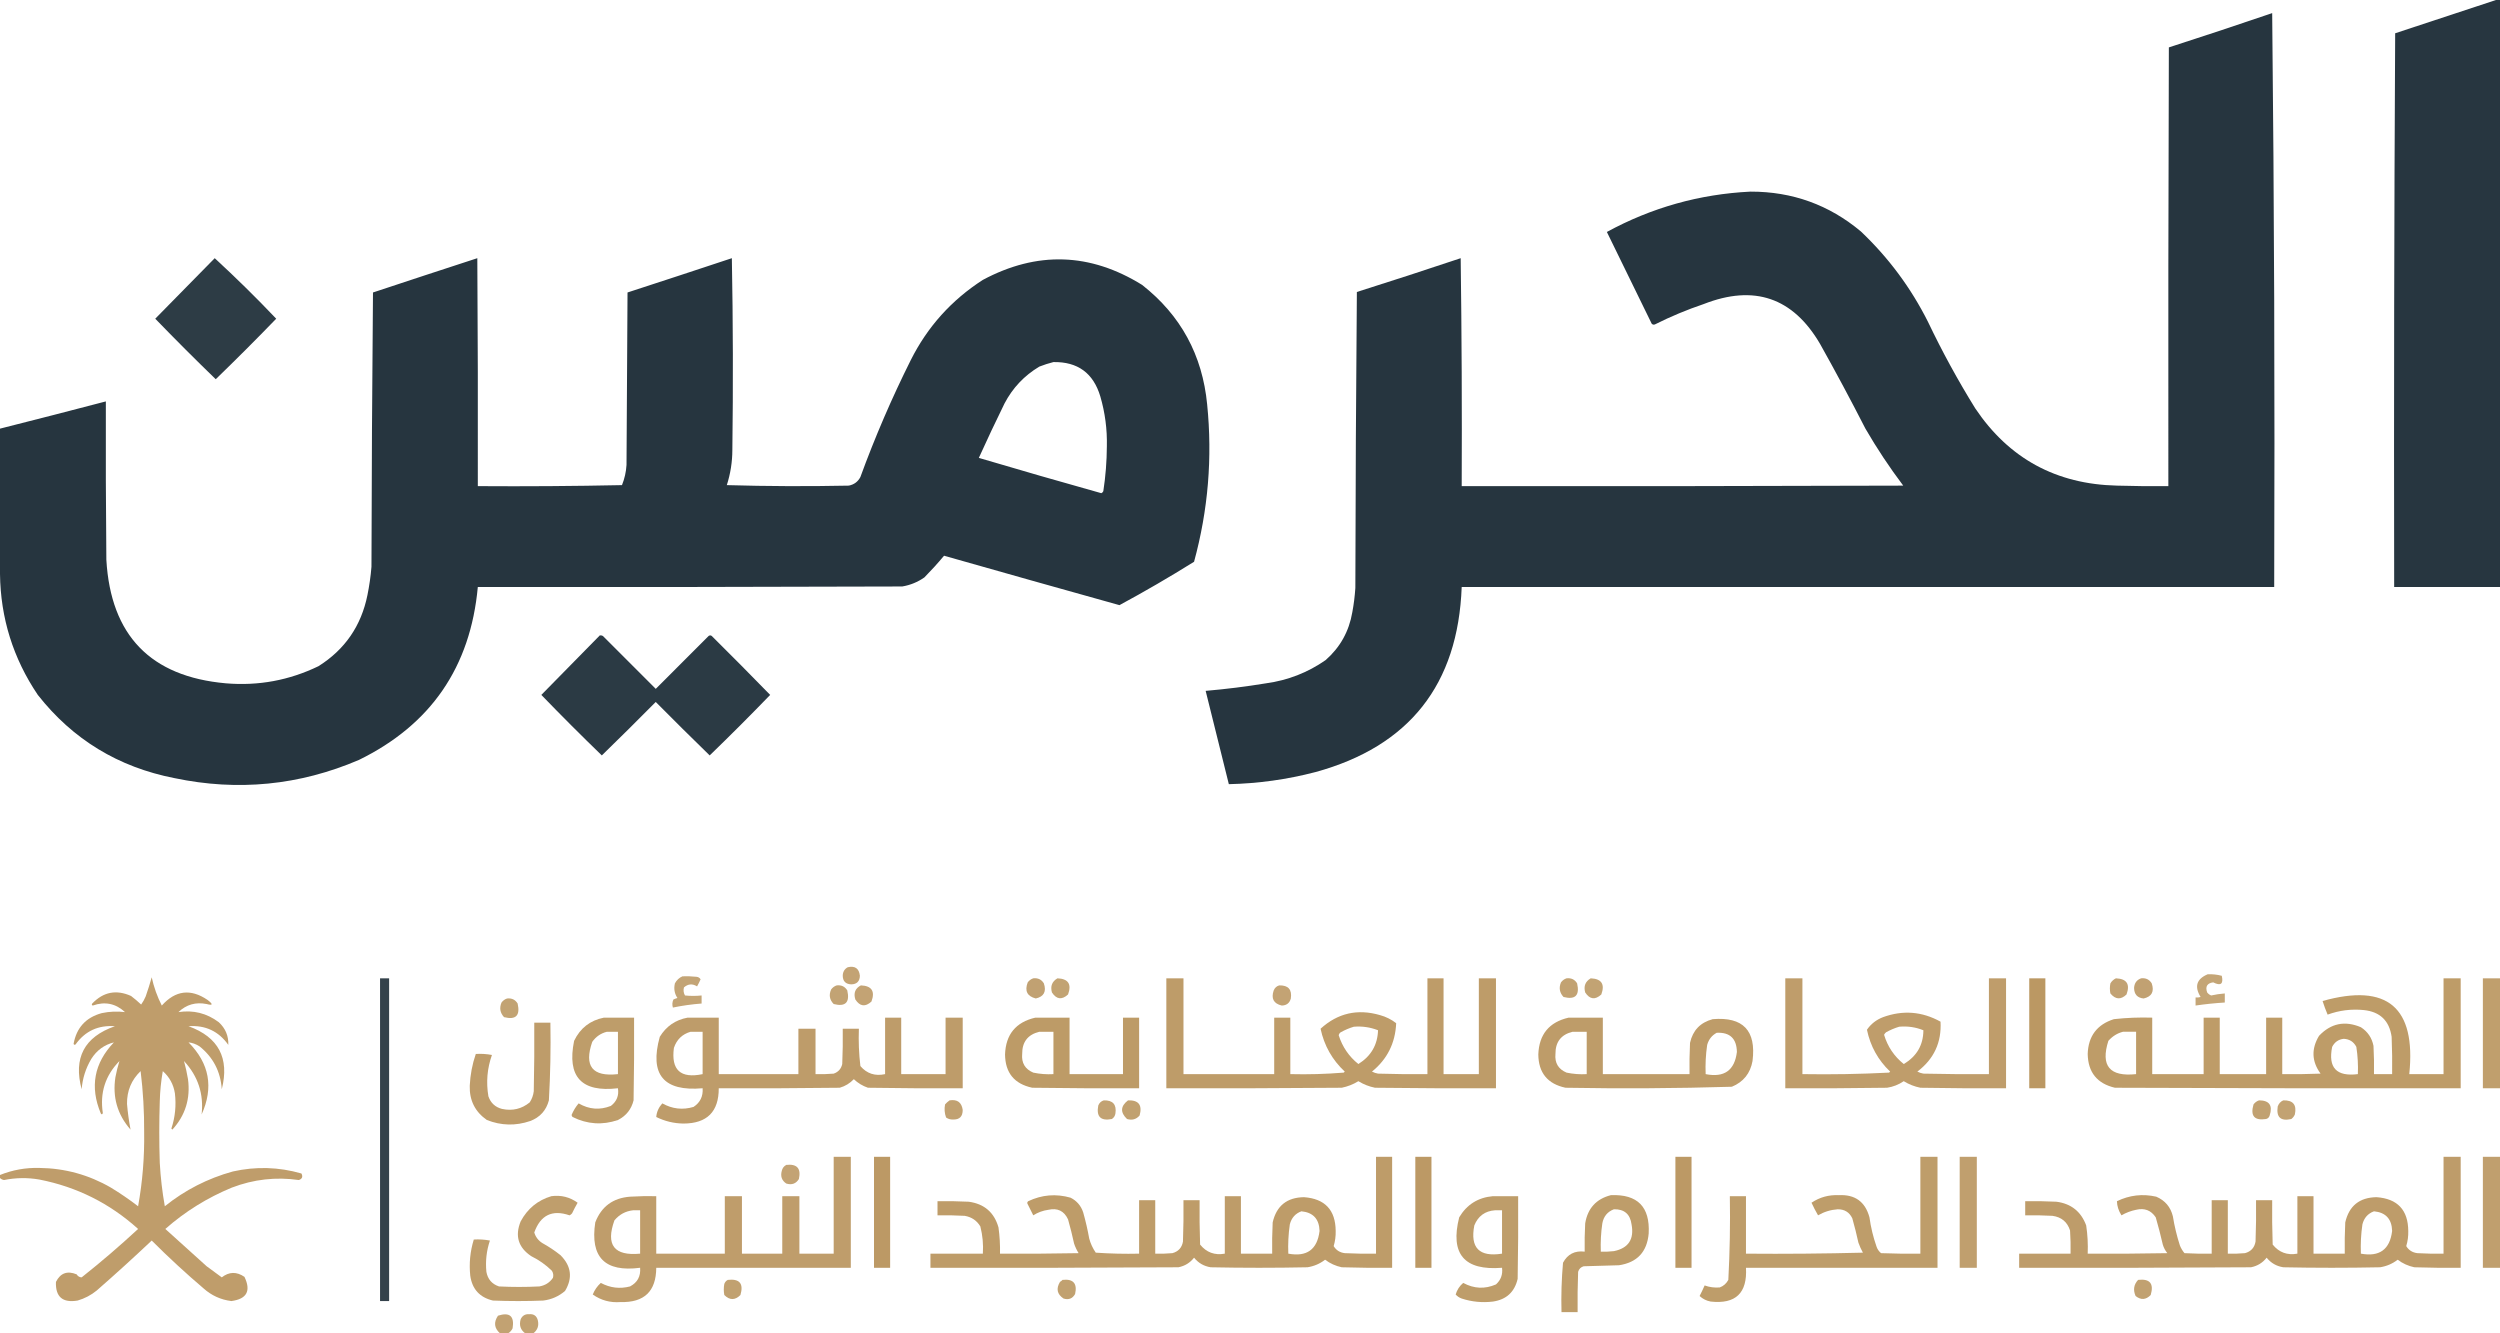 <svg width="225" height="120" viewBox="0 0 225 120" fill="none" xmlns="http://www.w3.org/2000/svg">
<g clip-path="url(#clip0_377_44401)">
<path opacity="0.987" fill-rule="evenodd" clip-rule="evenodd" d="M224.638 0C224.759 0 224.88 0 225.001 0C225.001 17.61 225.001 35.219 225.001 52.829C221.825 52.829 218.65 52.829 215.475 52.829C215.445 36.218 215.475 19.607 215.565 2.995C218.599 1.994 221.623 0.995 224.638 0Z" fill="#25343E"/>
<path opacity="0.99" fill-rule="evenodd" clip-rule="evenodd" d="M204.497 1.18C204.678 18.366 204.739 35.582 204.678 52.829C180.303 52.829 155.928 52.829 131.553 52.829C131.222 61.614 126.837 67.166 118.398 69.485C115.838 70.154 113.237 70.517 110.595 70.575C109.906 67.777 109.21 64.978 108.509 62.178C110.331 62.021 112.146 61.794 113.952 61.497C115.912 61.227 117.697 60.531 119.305 59.41C120.613 58.263 121.414 56.825 121.709 55.098C121.843 54.377 121.933 53.651 121.982 52.919C121.997 44.033 122.042 35.152 122.118 26.278C125.241 25.292 128.357 24.278 131.462 23.237C131.553 30.075 131.583 36.913 131.553 43.752C144.799 43.767 158.045 43.752 171.291 43.706C170.055 42.067 168.921 40.357 167.889 38.578C166.574 36.007 165.213 33.465 163.806 30.953C161.365 26.78 157.872 25.585 153.327 27.367C151.834 27.872 150.382 28.477 148.973 29.183C148.856 29.245 148.75 29.23 148.655 29.137C147.31 26.384 145.963 23.631 144.618 20.877C148.648 18.681 152.957 17.471 157.546 17.246C161.307 17.239 164.618 18.434 167.481 20.832C169.967 23.192 171.978 25.9 173.514 28.956C174.797 31.645 176.218 34.247 177.778 36.762C180.805 41.266 185.055 43.58 190.525 43.706C192.067 43.752 193.61 43.767 195.152 43.752C195.137 30.59 195.152 17.428 195.197 4.266C198.314 3.262 201.413 2.233 204.497 1.18Z" fill="#25343E"/>
<path opacity="0.958" fill-rule="evenodd" clip-rule="evenodd" d="M19.325 23.237C21.224 24.986 23.069 26.801 24.859 28.684C23.075 30.529 21.26 32.345 19.416 34.13C17.571 32.345 15.757 30.529 13.972 28.684C15.758 26.866 17.543 25.051 19.325 23.237Z" fill="#25343E"/>
<path opacity="0.989" fill-rule="evenodd" clip-rule="evenodd" d="M0 51.649C0 47.292 0 42.935 0 38.578C3.179 37.775 6.355 36.958 9.526 36.127C9.511 40.877 9.526 45.628 9.572 50.378C9.966 57.187 13.55 60.893 20.323 61.498C23.251 61.746 26.033 61.231 28.669 59.954C31.044 58.458 32.511 56.325 33.07 53.555C33.241 52.715 33.362 51.868 33.432 51.013C33.448 42.783 33.493 34.553 33.569 26.323C36.698 25.285 39.828 24.256 42.959 23.237C43.004 30.075 43.019 36.913 43.004 43.752C47.329 43.782 51.654 43.752 55.978 43.661C56.212 43.079 56.348 42.474 56.386 41.846C56.416 36.672 56.447 31.497 56.477 26.323C59.608 25.305 62.738 24.276 65.867 23.237C65.973 28.986 65.988 34.735 65.912 40.484C65.911 41.571 65.744 42.63 65.413 43.661C69.072 43.767 72.731 43.782 76.391 43.706C76.864 43.614 77.212 43.357 77.434 42.935C78.747 39.34 80.259 35.831 81.971 32.405C83.476 29.408 85.638 27.003 88.458 25.189C93.33 22.586 98.108 22.737 102.792 25.643C106.266 28.372 108.217 31.957 108.644 36.399C109.127 41.19 108.734 45.91 107.465 50.559C105.266 51.932 103.028 53.233 100.751 54.463C95.485 52.994 90.223 51.512 84.965 50.015C84.409 50.682 83.819 51.333 83.196 51.967C82.593 52.389 81.927 52.661 81.2 52.783C68.468 52.829 55.736 52.844 43.004 52.829C42.339 60.04 38.771 65.229 32.298 68.396C26.942 70.686 21.408 71.231 15.696 70.03C10.649 69.043 6.551 66.547 3.402 62.541C1.181 59.249 0.047 55.618 0 51.649ZM94.808 32.587C96.993 32.549 98.399 33.577 99.027 35.673C99.455 37.139 99.652 38.637 99.617 40.166C99.61 41.52 99.504 42.867 99.299 44.206C99.264 44.29 99.204 44.35 99.118 44.387C95.434 43.355 91.759 42.296 88.095 41.21C88.84 39.565 89.611 37.931 90.408 36.308C91.14 34.911 92.184 33.806 93.538 32.995C93.963 32.829 94.387 32.693 94.808 32.587Z" fill="#25343E"/>
<path opacity="0.966" fill-rule="evenodd" clip-rule="evenodd" d="M53.982 57.186C54.078 57.173 54.169 57.188 54.255 57.232C55.842 58.82 57.43 60.409 59.018 61.997C60.605 60.409 62.193 58.82 63.781 57.232C63.871 57.171 63.962 57.171 64.053 57.232C65.823 58.988 67.577 60.758 69.315 62.542C67.531 64.388 65.716 66.203 63.871 67.988C62.24 66.401 60.622 64.797 59.018 63.177C57.413 64.797 55.796 66.401 54.164 67.988C52.319 66.203 50.505 64.388 48.72 62.542C50.476 60.755 52.23 58.97 53.982 57.186Z" fill="#25343E"/>
<path opacity="0.869" fill-rule="evenodd" clip-rule="evenodd" d="M76.301 87.05C76.955 86.903 77.318 87.16 77.39 87.821C77.373 88.322 77.116 88.579 76.618 88.593C76.099 88.572 75.842 88.3 75.847 87.776C75.868 87.442 76.019 87.2 76.301 87.05Z" fill="#BA9660"/>
<path opacity="0.859" fill-rule="evenodd" clip-rule="evenodd" d="M198.69 87.685C199.121 87.665 199.544 87.71 199.96 87.822C200.127 88.562 199.87 88.759 199.189 88.412C198.641 88.487 198.459 88.79 198.644 89.319C198.741 89.446 198.861 89.537 199.007 89.592C199.411 89.501 199.819 89.441 200.232 89.41C200.232 89.682 200.232 89.955 200.232 90.227C199.351 90.281 198.474 90.371 197.601 90.499C197.601 90.257 197.601 90.015 197.601 89.773C197.755 89.788 197.907 89.773 198.055 89.728C197.476 88.789 197.688 88.108 198.69 87.685Z" fill="#BA9660"/>
<path opacity="0.867" fill-rule="evenodd" clip-rule="evenodd" d="M61.421 87.867C61.846 87.852 62.269 87.867 62.691 87.912C62.853 87.93 62.974 88.006 63.054 88.139C62.957 88.358 62.851 88.57 62.737 88.775C62.32 88.514 61.927 88.545 61.557 88.865C61.489 89.12 61.519 89.362 61.648 89.592C62.139 89.644 62.638 89.644 63.145 89.592C63.145 89.834 63.145 90.076 63.145 90.318C62.272 90.384 61.41 90.505 60.559 90.681C60.485 90.433 60.5 90.191 60.605 89.955C60.722 89.9 60.843 89.855 60.968 89.819C60.703 89.422 60.627 88.983 60.741 88.502C60.899 88.208 61.126 87.996 61.421 87.867Z" fill="#BA9660"/>
<path opacity="0.928" fill-rule="evenodd" clip-rule="evenodd" d="M0 106.022C0 105.931 0 105.84 0 105.749C1.126 105.294 2.306 105.082 3.538 105.114C5.839 105.14 7.987 105.73 9.98 106.884C10.828 107.399 11.644 107.959 12.429 108.563C12.827 106.359 13.008 104.135 12.974 101.891C12.985 100.053 12.879 98.222 12.656 96.4C11.825 97.197 11.417 98.18 11.431 99.35C11.498 100.133 11.604 100.905 11.749 101.665C10.564 100.311 10.11 98.738 10.388 96.944C10.483 96.442 10.604 95.959 10.751 95.492C9.477 96.793 8.978 98.35 9.254 100.167C9.211 100.313 9.151 100.327 9.073 100.212C8.072 97.82 8.465 95.687 10.252 93.813C9.385 94.03 8.704 94.529 8.211 95.311C7.714 96.152 7.426 97.06 7.349 98.034C6.589 95.212 7.587 93.32 10.343 92.36C8.846 92.248 7.666 92.793 6.804 93.994C6.729 94.057 6.668 94.041 6.623 93.949C6.886 92.491 7.733 91.568 9.163 91.18C9.857 91.034 10.553 91.004 11.25 91.09C10.407 90.309 9.439 90.112 8.347 90.5C8.254 90.454 8.239 90.394 8.301 90.318C9.303 89.27 10.468 89.043 11.794 89.637C12.11 89.877 12.413 90.135 12.702 90.409C12.862 90.189 12.998 89.947 13.11 89.683C13.31 89.112 13.492 88.537 13.654 87.958C13.849 88.845 14.151 89.692 14.562 90.5C15.79 89.125 17.166 88.959 18.689 90C19.197 90.394 19.167 90.515 18.599 90.364C17.619 90.166 16.772 90.408 16.058 91.09C17.4 90.886 18.61 91.189 19.688 91.997C20.289 92.55 20.576 93.231 20.549 94.04C19.675 92.808 18.48 92.248 16.966 92.36C19.67 93.339 20.668 95.231 19.96 98.034C19.854 96.444 19.188 95.159 17.964 94.176C17.65 93.972 17.318 93.852 16.966 93.813C18.851 95.706 19.244 97.869 18.145 100.303C18.35 98.451 17.82 96.847 16.558 95.492C16.705 96.021 16.826 96.566 16.92 97.126C17.151 98.869 16.682 100.382 15.514 101.665C15.484 101.635 15.454 101.604 15.423 101.574C15.765 100.542 15.87 99.483 15.741 98.397C15.615 97.599 15.252 96.933 14.652 96.4C14.494 97.297 14.403 98.204 14.38 99.123C14.319 100.968 14.319 102.815 14.38 104.66C14.452 105.971 14.603 107.272 14.834 108.563C16.651 107.102 18.693 106.058 20.958 105.432C23.03 104.967 25.087 105.027 27.127 105.613C27.276 105.898 27.2 106.095 26.9 106.203C24.834 105.908 22.823 106.135 20.867 106.884C18.658 107.795 16.662 109.036 14.879 110.606C16.119 111.725 17.359 112.845 18.599 113.964C19.052 114.297 19.506 114.629 19.96 114.963C20.615 114.449 21.295 114.433 22.001 114.917C22.609 116.183 22.216 116.909 20.822 117.096C19.872 116.976 19.04 116.598 18.327 115.961C16.715 114.59 15.157 113.153 13.654 111.649C12.033 113.181 10.385 114.678 8.71 116.143C8.199 116.561 7.625 116.863 6.986 117.05C5.634 117.277 4.984 116.717 5.035 115.371C5.436 114.574 6.056 114.347 6.895 114.69C7.01 114.87 7.161 114.961 7.349 114.963C9.096 113.578 10.789 112.126 12.429 110.606C9.884 108.304 6.92 106.821 3.538 106.158C2.477 105.975 1.418 105.99 0.363 106.203C0.22 106.18 0.099 106.12 0 106.022Z" fill="#BA9660"/>
<path opacity="0.929" fill-rule="evenodd" clip-rule="evenodd" d="M34.204 88.048C34.476 88.048 34.749 88.048 35.021 88.048C35.021 97.731 35.021 107.412 35.021 117.095C34.749 117.095 34.476 117.095 34.204 117.095C34.204 107.412 34.204 97.731 34.204 88.048Z" fill="#25343E"/>
<path opacity="0.883" fill-rule="evenodd" clip-rule="evenodd" d="M92.994 88.048C93.416 88.001 93.733 88.153 93.947 88.502C94.195 89.24 93.953 89.694 93.221 89.864C92.443 89.664 92.201 89.18 92.495 88.411C92.631 88.233 92.797 88.112 92.994 88.048Z" fill="#BA9660"/>
<path opacity="0.877" fill-rule="evenodd" clip-rule="evenodd" d="M95.172 88.048C96.147 88.091 96.464 88.575 96.125 89.5C95.57 90.012 95.086 89.951 94.673 89.319C94.518 88.754 94.684 88.33 95.172 88.048Z" fill="#BA9660"/>
<path opacity="0.941" fill-rule="evenodd" clip-rule="evenodd" d="M104.97 88.048C105.485 88.048 105.998 88.048 106.513 88.048C106.513 90.923 106.513 93.796 106.513 96.671C109.234 96.671 111.956 96.671 114.678 96.671C114.678 94.976 114.678 93.283 114.678 91.588C115.161 91.588 115.646 91.588 116.129 91.588C116.129 93.283 116.129 94.976 116.129 96.671C117.737 96.711 119.34 96.666 120.938 96.535C120.968 96.505 120.999 96.474 121.029 96.444C119.902 95.39 119.176 94.105 118.851 92.586C120.393 91.18 122.177 90.771 124.204 91.361C124.741 91.509 125.225 91.75 125.656 92.087C125.579 93.875 124.853 95.328 123.478 96.444C123.65 96.532 123.831 96.593 124.023 96.626C125.504 96.671 126.986 96.687 128.468 96.671C128.468 93.796 128.468 90.923 128.468 88.048C128.952 88.048 129.436 88.048 129.92 88.048C129.92 90.923 129.92 93.796 129.92 96.671C130.979 96.671 132.036 96.671 133.095 96.671C133.095 93.796 133.095 90.923 133.095 88.048C133.61 88.048 134.123 88.048 134.638 88.048C134.638 91.346 134.638 94.644 134.638 97.942C131.009 97.957 127.379 97.942 123.75 97.897C123.215 97.788 122.716 97.592 122.253 97.307C121.791 97.592 121.292 97.788 120.757 97.897C115.494 97.942 110.232 97.957 104.97 97.942C104.97 94.644 104.97 91.346 104.97 88.048ZM121.845 92.405C122.596 92.344 123.322 92.45 124.023 92.723C123.981 94.04 123.391 95.054 122.253 95.763C121.407 95.085 120.817 94.222 120.484 93.176C120.508 93.062 120.569 92.971 120.666 92.904C121.05 92.691 121.443 92.525 121.845 92.405Z" fill="#BA9660"/>
<path opacity="0.879" fill-rule="evenodd" clip-rule="evenodd" d="M140.988 88.048C141.41 88.001 141.728 88.153 141.941 88.502C142.186 89.588 141.778 89.997 140.716 89.728C140.36 89.342 140.283 88.903 140.489 88.411C140.625 88.233 140.791 88.112 140.988 88.048Z" fill="#BA9660"/>
<path opacity="0.877" fill-rule="evenodd" clip-rule="evenodd" d="M143.166 88.049C144.14 88.091 144.458 88.576 144.119 89.501C143.563 90.013 143.08 89.952 142.667 89.32C142.512 88.755 142.678 88.331 143.166 88.049Z" fill="#BA9660"/>
<path opacity="0.929" fill-rule="evenodd" clip-rule="evenodd" d="M160.676 88.048C161.19 88.048 161.704 88.048 162.218 88.048C162.218 90.923 162.218 93.796 162.218 96.671C164.824 96.714 167.424 96.668 170.021 96.535C170.05 96.505 170.081 96.474 170.111 96.444C169.027 95.409 168.331 94.154 168.025 92.677C168.38 92.157 168.865 91.779 169.476 91.543C171.264 90.894 172.988 91.03 174.648 91.951C174.75 93.818 174.054 95.316 172.561 96.444C172.732 96.532 172.914 96.593 173.105 96.626C175.07 96.671 177.036 96.687 179.002 96.671C179.002 93.796 179.002 90.923 179.002 88.048C179.517 88.048 180.03 88.048 180.545 88.048C180.545 91.346 180.545 94.644 180.545 97.942C177.974 97.957 175.403 97.942 172.833 97.897C172.298 97.788 171.799 97.592 171.336 97.307C170.882 97.617 170.383 97.813 169.839 97.897C166.784 97.942 163.731 97.957 160.676 97.942C160.676 94.644 160.676 91.346 160.676 88.048ZM170.928 92.405C171.682 92.337 172.408 92.443 173.105 92.723C173.096 94.056 172.506 95.069 171.336 95.763C170.474 95.068 169.884 94.19 169.567 93.131C169.61 93.042 169.67 92.967 169.748 92.904C170.133 92.691 170.526 92.525 170.928 92.405Z" fill="#BA9660"/>
<path opacity="0.974" fill-rule="evenodd" clip-rule="evenodd" d="M182.631 88.048C183.115 88.048 183.599 88.048 184.083 88.048C184.083 91.346 184.083 94.644 184.083 97.942C183.599 97.942 183.115 97.942 182.631 97.942C182.631 94.644 182.631 91.346 182.631 88.048Z" fill="#BA9660"/>
<path opacity="0.876" fill-rule="evenodd" clip-rule="evenodd" d="M190.434 88.049C191.409 88.091 191.726 88.576 191.387 89.501C190.877 89.995 190.392 89.964 189.935 89.41C189.874 89.108 189.874 88.805 189.935 88.503C190.058 88.299 190.224 88.147 190.434 88.049Z" fill="#BA9660"/>
<path opacity="0.883" fill-rule="evenodd" clip-rule="evenodd" d="M192.702 88.048C193.124 88.001 193.441 88.153 193.655 88.502C193.903 89.24 193.661 89.694 192.929 89.864C192.363 89.808 192.075 89.491 192.067 88.911C192.095 88.475 192.307 88.188 192.702 88.048Z" fill="#BA9660"/>
<path opacity="0.943" fill-rule="evenodd" clip-rule="evenodd" d="M219.919 88.048C220.434 88.048 220.947 88.048 221.462 88.048C221.462 91.346 221.462 94.644 221.462 97.942C211.089 97.957 200.715 97.942 190.343 97.897C188.74 97.522 187.924 96.508 187.893 94.856C187.946 93.25 188.732 92.206 190.252 91.724C191.396 91.597 192.545 91.552 193.7 91.588C193.7 93.283 193.7 94.976 193.7 96.671C195.242 96.671 196.784 96.671 198.327 96.671C198.327 94.976 198.327 93.283 198.327 91.588C198.81 91.588 199.295 91.588 199.778 91.588C199.778 93.283 199.778 94.976 199.778 96.671C201.169 96.671 202.561 96.671 203.952 96.671C203.952 94.976 203.952 93.283 203.952 91.588C204.435 91.588 204.92 91.588 205.403 91.588C205.403 93.283 205.403 94.976 205.403 96.671C206.553 96.687 207.702 96.671 208.851 96.626C208.051 95.532 208.005 94.397 208.715 93.222C209.783 92.096 211.038 91.839 212.48 92.45C213.095 92.849 213.473 93.409 213.614 94.129C213.659 94.976 213.675 95.823 213.659 96.671C214.204 96.671 214.748 96.671 215.292 96.671C215.308 95.551 215.292 94.432 215.247 93.313C215.039 91.864 214.207 91.062 212.752 90.907C211.631 90.793 210.543 90.929 209.486 91.316C209.313 90.913 209.163 90.505 209.032 90.09C214.856 88.458 217.456 90.652 216.835 96.671C217.863 96.671 218.891 96.671 219.919 96.671C219.919 93.796 219.919 90.923 219.919 88.048ZM191.068 92.859C191.461 92.859 191.855 92.859 192.248 92.859C192.248 94.129 192.248 95.4 192.248 96.671C189.868 96.926 189.037 95.928 189.753 93.676C190.118 93.263 190.556 92.99 191.068 92.859ZM210.937 93.494C211.455 93.519 211.832 93.76 212.071 94.22C212.197 95.031 212.242 95.848 212.208 96.671C210.286 96.913 209.515 96.096 209.894 94.22C210.119 93.784 210.467 93.542 210.937 93.494Z" fill="#BA9660"/>
<path opacity="0.917" fill-rule="evenodd" clip-rule="evenodd" d="M225 88.048C225 91.346 225 94.644 225 97.942C224.486 97.942 223.972 97.942 223.458 97.942C223.458 94.644 223.458 91.346 223.458 88.048C223.972 88.048 224.486 88.048 225 88.048Z" fill="#BA9660"/>
<path opacity="0.872" fill-rule="evenodd" clip-rule="evenodd" d="M75.304 88.684C75.726 88.637 76.043 88.789 76.256 89.138C76.501 90.224 76.093 90.632 75.032 90.363C74.658 89.981 74.582 89.542 74.805 89.047C74.941 88.868 75.107 88.747 75.304 88.684Z" fill="#BA9660"/>
<path opacity="0.873" fill-rule="evenodd" clip-rule="evenodd" d="M77.48 88.684C78.455 88.726 78.772 89.21 78.433 90.136C77.878 90.648 77.394 90.587 76.981 89.954C76.801 89.372 76.968 88.948 77.48 88.684Z" fill="#BA9660"/>
<path opacity="0.875" fill-rule="evenodd" clip-rule="evenodd" d="M115.132 88.684C115.946 88.667 116.294 89.06 116.175 89.864C116.064 90.277 115.792 90.489 115.358 90.5C114.626 90.325 114.385 89.871 114.633 89.138C114.733 88.901 114.899 88.749 115.132 88.684Z" fill="#BA9660"/>
<path opacity="0.877" fill-rule="evenodd" clip-rule="evenodd" d="M45.635 89.864C46.057 89.817 46.375 89.968 46.588 90.318C46.833 91.403 46.425 91.812 45.363 91.543C45.006 91.157 44.931 90.718 45.136 90.227C45.272 90.048 45.439 89.927 45.635 89.864Z" fill="#BA9660"/>
<path opacity="0.937" fill-rule="evenodd" clip-rule="evenodd" d="M54.345 91.589C55.252 91.589 56.16 91.589 57.067 91.589C57.082 94.071 57.067 96.551 57.022 99.032C56.823 99.836 56.354 100.426 55.615 100.802C54.215 101.278 52.854 101.187 51.533 100.53C51.485 100.479 51.455 100.418 51.442 100.348C51.601 99.963 51.813 99.616 52.077 99.304C53.02 99.851 53.988 99.926 54.98 99.531C55.506 99.129 55.718 98.599 55.615 97.943C52.328 98.331 51.013 96.909 51.669 93.677C52.218 92.533 53.11 91.837 54.345 91.589ZM54.617 92.86C54.95 92.86 55.283 92.86 55.615 92.86C55.615 94.13 55.615 95.401 55.615 96.672C53.314 96.926 52.543 95.958 53.302 93.767C53.632 93.3 54.071 92.997 54.617 92.86Z" fill="#BA9660"/>
<path opacity="0.935" fill-rule="evenodd" clip-rule="evenodd" d="M61.876 91.589C62.813 91.589 63.751 91.589 64.688 91.589C64.688 93.284 64.688 94.977 64.688 96.672C67.077 96.672 69.466 96.672 71.855 96.672C71.855 95.311 71.855 93.949 71.855 92.587C72.37 92.587 72.883 92.587 73.398 92.587C73.398 93.949 73.398 95.311 73.398 96.672C73.943 96.688 74.487 96.672 75.031 96.627C75.445 96.484 75.703 96.196 75.802 95.764C75.847 94.706 75.862 93.647 75.847 92.587C76.331 92.587 76.815 92.587 77.299 92.587C77.257 93.716 77.302 94.836 77.435 95.946C78.016 96.627 78.757 96.868 79.658 96.672C79.658 94.977 79.658 93.284 79.658 91.589C80.142 91.589 80.626 91.589 81.109 91.589C81.109 93.284 81.109 94.977 81.109 96.672C82.44 96.672 83.771 96.672 85.101 96.672C85.101 94.977 85.101 93.284 85.101 91.589C85.615 91.589 86.129 91.589 86.644 91.589C86.644 93.707 86.644 95.825 86.644 97.943C83.801 97.958 80.958 97.943 78.115 97.897C77.634 97.733 77.211 97.476 76.845 97.126C76.49 97.5 76.067 97.757 75.575 97.897C71.946 97.943 68.317 97.958 64.688 97.943C64.694 100.055 63.636 101.114 61.513 101.12C60.65 101.108 59.834 100.912 59.063 100.53C59.098 100.08 59.28 99.671 59.607 99.304C60.508 99.808 61.446 99.913 62.42 99.622C63.017 99.229 63.289 98.669 63.236 97.943C59.722 98.254 58.437 96.711 59.38 93.314C59.957 92.367 60.789 91.792 61.876 91.589ZM62.148 92.86C62.511 92.86 62.873 92.86 63.236 92.86C63.236 94.13 63.236 95.401 63.236 96.672C61.248 97.087 60.386 96.301 60.651 94.312C60.903 93.56 61.402 93.077 62.148 92.86Z" fill="#BA9660"/>
<path opacity="0.95" fill-rule="evenodd" clip-rule="evenodd" d="M93.176 91.589C94.204 91.589 95.233 91.589 96.261 91.589C96.261 93.284 96.261 94.977 96.261 96.672C97.864 96.672 99.466 96.672 101.069 96.672C101.069 94.977 101.069 93.284 101.069 91.589C101.553 91.589 102.037 91.589 102.521 91.589C102.521 93.707 102.521 95.825 102.521 97.943C99.315 97.958 96.109 97.943 92.904 97.897C91.289 97.553 90.472 96.554 90.454 94.902C90.517 93.099 91.425 91.995 93.176 91.589ZM93.539 92.86C93.963 92.86 94.385 92.86 94.809 92.86C94.809 94.13 94.809 95.401 94.809 96.672C94.196 96.707 93.591 96.661 92.994 96.536C92.255 96.222 91.922 95.662 91.996 94.857C91.99 93.777 92.504 93.111 93.539 92.86Z" fill="#BA9660"/>
<path opacity="0.941" fill-rule="evenodd" clip-rule="evenodd" d="M141.17 91.589C142.198 91.589 143.227 91.589 144.255 91.589C144.255 93.284 144.255 94.977 144.255 96.672C146.856 96.672 149.456 96.672 152.057 96.672C152.042 95.734 152.057 94.796 152.102 93.858C152.349 92.734 153.03 92.023 154.144 91.725C156.879 91.496 158.073 92.753 157.727 95.492C157.527 96.605 156.907 97.376 155.868 97.807C150.882 97.957 145.892 97.986 140.898 97.897C139.283 97.553 138.466 96.554 138.448 94.902C138.514 93.097 139.422 91.993 141.17 91.589ZM141.533 92.86C141.957 92.86 142.379 92.86 142.803 92.86C142.803 94.13 142.803 95.401 142.803 96.672C142.19 96.707 141.586 96.661 140.989 96.536C140.249 96.222 139.916 95.662 139.991 94.857C139.984 93.777 140.499 93.111 141.533 92.86ZM154.507 92.95C155.691 92.894 156.295 93.469 156.321 94.675C156.118 96.338 155.18 97.003 153.509 96.672C153.473 95.789 153.519 94.911 153.645 94.04C153.784 93.547 154.07 93.184 154.507 92.95Z" fill="#BA9660"/>
<path opacity="0.934" fill-rule="evenodd" clip-rule="evenodd" d="M48.084 92.042C48.568 92.042 49.052 92.042 49.536 92.042C49.577 94.376 49.532 96.706 49.4 99.031C49.16 99.937 48.601 100.557 47.721 100.892C46.408 101.34 45.108 101.31 43.82 100.801C42.753 100.059 42.239 99.03 42.278 97.715C42.323 96.733 42.504 95.78 42.822 94.856C43.31 94.826 43.794 94.857 44.274 94.947C43.846 96.161 43.74 97.401 43.956 98.668C44.162 99.267 44.57 99.645 45.181 99.803C46.116 100.004 46.948 99.808 47.676 99.213C47.874 98.907 47.995 98.575 48.039 98.215C48.084 96.158 48.099 94.1 48.084 92.042Z" fill="#BA9660"/>
<path opacity="0.888" fill-rule="evenodd" clip-rule="evenodd" d="M85.464 99.032C86.155 98.923 86.548 99.21 86.644 99.895C86.645 100.485 86.358 100.772 85.782 100.757C85.547 100.768 85.335 100.708 85.147 100.575C85.007 100.193 84.977 99.8 85.056 99.395C85.183 99.253 85.319 99.132 85.464 99.032Z" fill="#BA9660"/>
<path opacity="0.884" fill-rule="evenodd" clip-rule="evenodd" d="M99.345 99.032C100.158 99.013 100.506 99.407 100.389 100.212C100.357 100.425 100.252 100.591 100.071 100.711C99.058 100.908 98.65 100.5 98.846 99.486C98.947 99.249 99.113 99.097 99.345 99.032Z" fill="#BA9660"/>
<path opacity="0.892" fill-rule="evenodd" clip-rule="evenodd" d="M101.522 99.032C102.476 99 102.824 99.454 102.566 100.393C102.266 100.741 101.888 100.846 101.432 100.711C100.809 100.117 100.84 99.556 101.522 99.032Z" fill="#BA9660"/>
<path opacity="0.894" fill-rule="evenodd" clip-rule="evenodd" d="M203.317 99.031C204.243 99.037 204.56 99.491 204.27 100.393C204.225 100.559 204.118 100.665 203.952 100.711C202.891 100.873 202.513 100.435 202.818 99.394C202.954 99.216 203.12 99.095 203.317 99.031Z" fill="#BA9660"/>
<path opacity="0.886" fill-rule="evenodd" clip-rule="evenodd" d="M205.494 99.032C206.375 99.008 206.723 99.432 206.538 100.303C206.467 100.466 206.361 100.602 206.22 100.712C205.257 100.928 204.849 100.55 204.995 99.577C205.088 99.318 205.254 99.137 205.494 99.032Z" fill="#BA9660"/>
<path opacity="0.929" fill-rule="evenodd" clip-rule="evenodd" d="M75.031 104.115C75.545 104.115 76.059 104.115 76.573 104.115C76.573 107.444 76.573 110.772 76.573 114.1C70.736 114.1 64.9 114.1 59.063 114.1C59.053 116.219 57.979 117.247 55.842 117.186C54.922 117.257 54.091 117.03 53.347 116.506C53.513 116.095 53.755 115.748 54.073 115.462C54.91 115.911 55.787 116.017 56.704 115.779C57.372 115.427 57.674 114.868 57.611 114.1C54.443 114.516 53.097 113.154 53.574 110.015C54.123 108.59 55.166 107.819 56.704 107.701C57.49 107.655 58.276 107.64 59.063 107.655C59.063 109.38 59.063 111.105 59.063 112.829C61.119 112.829 63.176 112.829 65.232 112.829C65.232 111.105 65.232 109.38 65.232 107.655C65.746 107.655 66.26 107.655 66.775 107.655C66.775 109.38 66.775 111.105 66.775 112.829C67.984 112.829 69.194 112.829 70.404 112.829C70.404 111.105 70.404 109.38 70.404 107.655C70.918 107.655 71.432 107.655 71.946 107.655C71.946 109.38 71.946 111.105 71.946 112.829C72.974 112.829 74.002 112.829 75.031 112.829C75.031 109.925 75.031 107.02 75.031 104.115ZM56.976 108.926C57.188 108.926 57.4 108.926 57.611 108.926C57.611 110.227 57.611 111.529 57.611 112.829C55.272 113.051 54.501 112.052 55.298 109.834C55.741 109.302 56.3 109 56.976 108.926Z" fill="#BA9660"/>
<path opacity="0.965" fill-rule="evenodd" clip-rule="evenodd" d="M78.66 104.115C79.144 104.115 79.628 104.115 80.112 104.115C80.112 107.444 80.112 110.772 80.112 114.1C79.628 114.1 79.144 114.1 78.66 114.1C78.66 110.772 78.66 107.444 78.66 104.115Z" fill="#BA9660"/>
<path opacity="0.94" fill-rule="evenodd" clip-rule="evenodd" d="M123.841 104.115C124.324 104.115 124.809 104.115 125.292 104.115C125.292 107.444 125.292 110.772 125.292 114.1C123.78 114.116 122.267 114.1 120.756 114.055C120.203 113.938 119.704 113.711 119.259 113.374C118.791 113.736 118.262 113.963 117.671 114.055C114.768 114.116 111.865 114.116 108.962 114.055C108.352 113.959 107.853 113.671 107.465 113.192C107.106 113.652 106.637 113.939 106.058 114.055C98.619 114.1 91.179 114.116 83.74 114.1C83.74 113.676 83.74 113.253 83.74 112.829C85.312 112.829 86.885 112.829 88.457 112.829C88.511 111.998 88.436 111.181 88.231 110.378C87.911 109.847 87.442 109.53 86.824 109.425C86.008 109.38 85.192 109.365 84.375 109.38C84.375 108.956 84.375 108.533 84.375 108.109C85.313 108.094 86.25 108.109 87.187 108.155C88.588 108.347 89.48 109.119 89.864 110.469C89.973 111.253 90.018 112.039 90 112.829C92.359 112.845 94.718 112.829 97.076 112.784C96.906 112.513 96.77 112.227 96.668 111.922C96.509 111.189 96.328 110.463 96.124 109.743C95.769 108.983 95.179 108.696 94.355 108.881C93.865 108.948 93.411 109.115 92.994 109.38C92.828 109.048 92.662 108.716 92.495 108.381C92.427 108.278 92.442 108.187 92.54 108.109C93.769 107.525 95.04 107.419 96.351 107.791C96.908 108.072 97.285 108.51 97.485 109.108C97.705 109.885 97.887 110.672 98.029 111.468C98.152 111.927 98.349 112.35 98.619 112.739C99.918 112.829 101.218 112.859 102.52 112.829C102.52 111.225 102.52 109.622 102.52 108.018C103.004 108.018 103.488 108.018 103.972 108.018C103.972 109.622 103.972 111.225 103.972 112.829C104.487 112.845 105 112.829 105.514 112.784C106.054 112.638 106.371 112.289 106.467 111.74C106.512 110.5 106.527 109.259 106.512 108.018C106.995 108.018 107.48 108.018 107.964 108.018C107.948 109.35 107.964 110.682 108.009 112.012C108.58 112.719 109.321 112.992 110.232 112.829C110.232 111.105 110.232 109.38 110.232 107.655C110.715 107.655 111.2 107.655 111.683 107.655C111.683 109.38 111.683 111.105 111.683 112.829C112.62 112.829 113.559 112.829 114.496 112.829C114.48 111.891 114.496 110.953 114.541 110.015C114.883 108.527 115.821 107.771 117.354 107.746C119.244 107.883 120.197 108.897 120.212 110.787C120.224 111.252 120.163 111.706 120.03 112.149C120.254 112.518 120.586 112.73 121.028 112.784C121.965 112.829 122.902 112.845 123.841 112.829C123.841 109.925 123.841 107.02 123.841 104.115ZM117.127 109.017C118.183 109.12 118.727 109.71 118.76 110.787C118.557 112.456 117.619 113.137 115.947 112.829C115.912 111.946 115.957 111.068 116.083 110.197C116.23 109.612 116.578 109.218 117.127 109.017Z" fill="#BA9660"/>
<path opacity="0.965" fill-rule="evenodd" clip-rule="evenodd" d="M127.379 104.115C127.863 104.115 128.348 104.115 128.832 104.115C128.832 107.444 128.832 110.772 128.832 114.1C128.348 114.1 127.863 114.1 127.379 114.1C127.379 110.772 127.379 107.444 127.379 104.115Z" fill="#BA9660"/>
<path opacity="0.965" fill-rule="evenodd" clip-rule="evenodd" d="M150.786 104.115C151.27 104.115 151.755 104.115 152.238 104.115C152.238 107.444 152.238 110.772 152.238 114.1C151.755 114.1 151.27 114.1 150.786 114.1C150.786 110.772 150.786 107.444 150.786 104.115Z" fill="#BA9660"/>
<path opacity="0.931" fill-rule="evenodd" clip-rule="evenodd" d="M172.833 104.115C173.348 104.115 173.861 104.115 174.376 104.115C174.376 107.444 174.376 110.772 174.376 114.1C168.63 114.1 162.883 114.1 157.138 114.1C157.269 116.374 156.211 117.387 153.962 117.141C153.577 117.069 153.244 116.903 152.964 116.642C153.125 116.327 153.276 116.009 153.418 115.689C153.851 115.848 154.304 115.909 154.779 115.87C155.119 115.741 155.376 115.514 155.55 115.189C155.683 112.682 155.729 110.172 155.686 107.655C156.17 107.655 156.654 107.655 157.138 107.655C157.138 109.38 157.138 111.105 157.138 112.829C160.646 112.859 164.154 112.829 167.662 112.739C167.501 112.447 167.365 112.144 167.254 111.831C167.095 111.098 166.913 110.372 166.709 109.652C166.447 109.103 166.008 108.831 165.394 108.835C164.761 108.88 164.171 109.061 163.625 109.38C163.411 109.011 163.215 108.633 163.035 108.245C163.773 107.751 164.589 107.524 165.485 107.565C166.949 107.487 167.871 108.153 168.252 109.562C168.376 110.46 168.588 111.338 168.887 112.194C168.967 112.43 169.103 112.627 169.295 112.784C170.474 112.829 171.654 112.845 172.833 112.829C172.833 109.925 172.833 107.02 172.833 104.115Z" fill="#BA9660"/>
<path opacity="0.908" fill-rule="evenodd" clip-rule="evenodd" d="M176.372 104.115C176.886 104.115 177.4 104.115 177.914 104.115C177.914 107.444 177.914 110.772 177.914 114.1C177.4 114.1 176.886 114.1 176.372 114.1C176.372 110.772 176.372 107.444 176.372 104.115Z" fill="#BA9660"/>
<path opacity="0.934" fill-rule="evenodd" clip-rule="evenodd" d="M219.919 104.115C220.434 104.115 220.947 104.115 221.462 104.115C221.462 107.444 221.462 110.772 221.462 114.1C220.07 114.116 218.679 114.1 217.288 114.055C216.736 113.938 216.237 113.711 215.791 113.374C215.323 113.736 214.794 113.963 214.203 114.055C211.3 114.116 208.397 114.116 205.494 114.055C204.884 113.959 204.385 113.671 203.997 113.192C203.638 113.652 203.169 113.939 202.591 114.055C195.635 114.1 188.68 114.116 181.724 114.1C181.724 113.676 181.724 113.253 181.724 112.829C183.266 112.829 184.808 112.829 186.351 112.829C186.366 112.133 186.351 111.437 186.305 110.742C186.057 109.973 185.528 109.534 184.718 109.425C183.902 109.38 183.085 109.365 182.268 109.38C182.268 108.956 182.268 108.533 182.268 108.109C183.206 108.094 184.143 108.109 185.08 108.155C186.403 108.329 187.296 109.04 187.757 110.288C187.883 111.129 187.928 111.976 187.893 112.829C190.283 112.845 192.672 112.829 195.06 112.784C194.873 112.556 194.737 112.299 194.652 112.012C194.463 111.189 194.252 110.372 194.017 109.562C193.595 108.926 193.005 108.699 192.248 108.881C191.781 108.976 191.342 109.142 190.932 109.38C190.672 108.976 190.536 108.552 190.524 108.109C191.654 107.56 192.833 107.424 194.062 107.701C194.857 108.042 195.356 108.632 195.559 109.471C195.704 110.365 195.915 111.243 196.194 112.103C196.296 112.353 196.432 112.58 196.603 112.784C197.418 112.829 198.235 112.845 199.052 112.829C199.052 111.225 199.052 109.622 199.052 108.018C199.536 108.018 200.02 108.018 200.504 108.018C200.504 109.622 200.504 111.225 200.504 112.829C201.019 112.845 201.533 112.829 202.046 112.784C202.586 112.638 202.904 112.289 202.999 111.74C203.044 110.5 203.06 109.259 203.044 108.018C203.528 108.018 204.012 108.018 204.496 108.018C204.48 109.35 204.496 110.682 204.541 112.012C205.113 112.719 205.853 112.992 206.764 112.829C206.764 111.105 206.764 109.38 206.764 107.655C207.248 107.655 207.732 107.655 208.216 107.655C208.216 109.38 208.216 111.105 208.216 112.829C209.153 112.829 210.091 112.829 211.028 112.829C211.013 111.891 211.028 110.953 211.073 110.015C211.415 108.527 212.354 107.771 213.886 107.746C215.777 107.883 216.729 108.897 216.744 110.787C216.756 111.252 216.696 111.706 216.562 112.149C216.786 112.518 217.118 112.73 217.56 112.784C218.346 112.829 219.133 112.845 219.919 112.829C219.919 109.925 219.919 107.02 219.919 104.115ZM213.659 109.017C214.715 109.12 215.26 109.71 215.292 110.787C215.089 112.456 214.152 113.137 212.48 112.829C212.444 111.946 212.49 111.068 212.616 110.197C212.763 109.612 213.11 109.218 213.659 109.017Z" fill="#BA9660"/>
<path opacity="0.908" fill-rule="evenodd" clip-rule="evenodd" d="M225 104.115C225 107.444 225 110.772 225 114.1C224.486 114.1 223.972 114.1 223.458 114.1C223.458 110.772 223.458 107.444 223.458 104.115C223.972 104.115 224.486 104.115 225 104.115Z" fill="#BA9660"/>
<path opacity="0.875" fill-rule="evenodd" clip-rule="evenodd" d="M70.766 104.841C71.733 104.735 72.112 105.158 71.9 106.112C71.638 106.534 71.26 106.67 70.766 106.52C70.364 106.25 70.227 105.872 70.358 105.386C70.412 105.136 70.548 104.955 70.766 104.841Z" fill="#BA9660"/>
<path opacity="0.931" fill-rule="evenodd" clip-rule="evenodd" d="M144.98 107.564C147.377 107.466 148.511 108.616 148.382 111.014C148.235 112.674 147.343 113.627 145.706 113.873C144.647 113.903 143.589 113.934 142.53 113.964C142.274 114.039 142.107 114.206 142.031 114.463C141.986 115.673 141.971 116.883 141.986 118.094C141.503 118.094 141.018 118.094 140.535 118.094C140.495 116.606 140.54 115.124 140.671 113.646C141.084 112.872 141.735 112.539 142.621 112.648C142.606 111.8 142.621 110.953 142.667 110.106C142.889 108.75 143.66 107.902 144.98 107.564ZM145.252 108.835C146.185 108.814 146.714 109.268 146.84 110.197C147.089 111.533 146.56 112.334 145.252 112.602C144.86 112.648 144.467 112.663 144.073 112.648C144.041 111.795 144.086 110.948 144.209 110.106C144.324 109.477 144.672 109.053 145.252 108.835Z" fill="#BA9660"/>
<path opacity="0.924" fill-rule="evenodd" clip-rule="evenodd" d="M49.627 107.655C50.496 107.54 51.282 107.736 51.986 108.245C51.808 108.556 51.642 108.873 51.487 109.198C51.425 109.276 51.349 109.336 51.26 109.38C49.702 108.843 48.643 109.358 48.085 110.923C48.206 111.33 48.448 111.648 48.811 111.876C49.386 112.194 49.931 112.557 50.444 112.965C51.42 113.944 51.556 115.018 50.852 116.188C50.292 116.667 49.642 116.955 48.901 117.05C47.389 117.111 45.877 117.111 44.365 117.05C43.181 116.773 42.501 116.031 42.324 114.826C42.207 113.713 42.313 112.624 42.641 111.558C43.129 111.528 43.613 111.559 44.093 111.649C43.786 112.563 43.68 113.501 43.775 114.463C43.895 115.126 44.273 115.566 44.91 115.779C46.119 115.84 47.329 115.84 48.538 115.779C49.061 115.692 49.47 115.435 49.763 115.008C49.827 114.783 49.797 114.572 49.673 114.372C49.124 113.833 48.504 113.395 47.813 113.056C46.645 112.275 46.327 111.231 46.86 109.924C47.477 108.776 48.399 108.02 49.627 107.655Z" fill="#BA9660"/>
<path opacity="0.937" fill-rule="evenodd" clip-rule="evenodd" d="M134.366 107.655C135.122 107.655 135.879 107.655 136.634 107.655C136.65 110.137 136.634 112.618 136.589 115.099C136.312 116.283 135.571 116.964 134.366 117.141C133.406 117.258 132.469 117.167 131.554 116.869C131.339 116.791 131.157 116.671 131.009 116.505C131.137 116.081 131.364 115.733 131.69 115.462C132.659 115.988 133.641 116.033 134.638 115.598C135.079 115.197 135.261 114.698 135.183 114.1C131.78 114.373 130.495 112.86 131.327 109.561C132.013 108.409 133.026 107.773 134.366 107.655ZM134.548 108.926C134.759 108.926 134.971 108.926 135.183 108.926C135.183 110.227 135.183 111.528 135.183 112.829C133.13 113.151 132.298 112.303 132.688 110.288C133.032 109.443 133.652 108.99 134.548 108.926Z" fill="#BA9660"/>
<path opacity="0.891" fill-rule="evenodd" clip-rule="evenodd" d="M65.504 115.189C66.565 115.071 66.943 115.525 66.639 116.551C66.155 117.035 65.671 117.035 65.187 116.551C65.126 116.218 65.126 115.885 65.187 115.552C65.25 115.384 65.355 115.264 65.504 115.189Z" fill="#BA9660"/>
<path opacity="0.891" fill-rule="evenodd" clip-rule="evenodd" d="M95.626 115.189C96.593 115.083 96.971 115.506 96.76 116.46C96.529 116.874 96.182 117.011 95.717 116.868C95.137 116.481 95.031 115.981 95.399 115.37C95.489 115.319 95.565 115.259 95.626 115.189Z" fill="#BA9660"/>
<path opacity="0.894" fill-rule="evenodd" clip-rule="evenodd" d="M192.43 115.189C193.49 115.069 193.868 115.523 193.564 116.55C193.136 116.992 192.683 117.022 192.204 116.641C191.964 116.095 192.039 115.611 192.43 115.189Z" fill="#BA9660"/>
<path opacity="0.881" fill-rule="evenodd" clip-rule="evenodd" d="M45.726 120C45.484 120 45.242 120 45 120C44.478 119.535 44.418 119.006 44.819 118.411C45.871 118.072 46.309 118.45 46.135 119.546C46.041 119.745 45.905 119.896 45.726 120Z" fill="#BA9660"/>
<path opacity="0.88" fill-rule="evenodd" clip-rule="evenodd" d="M47.994 120C47.752 120 47.511 120 47.269 120C46.843 119.688 46.707 119.264 46.86 118.73C47.011 118.405 47.268 118.253 47.632 118.276C48.04 118.246 48.297 118.427 48.403 118.82C48.519 119.312 48.383 119.705 47.994 120Z" fill="#BA9660"/>
</g>
<defs>
<clipPath id="clip0_377_44401">
<rect width="225" height="120" fill="white"/>
</clipPath>
</defs>
</svg>

